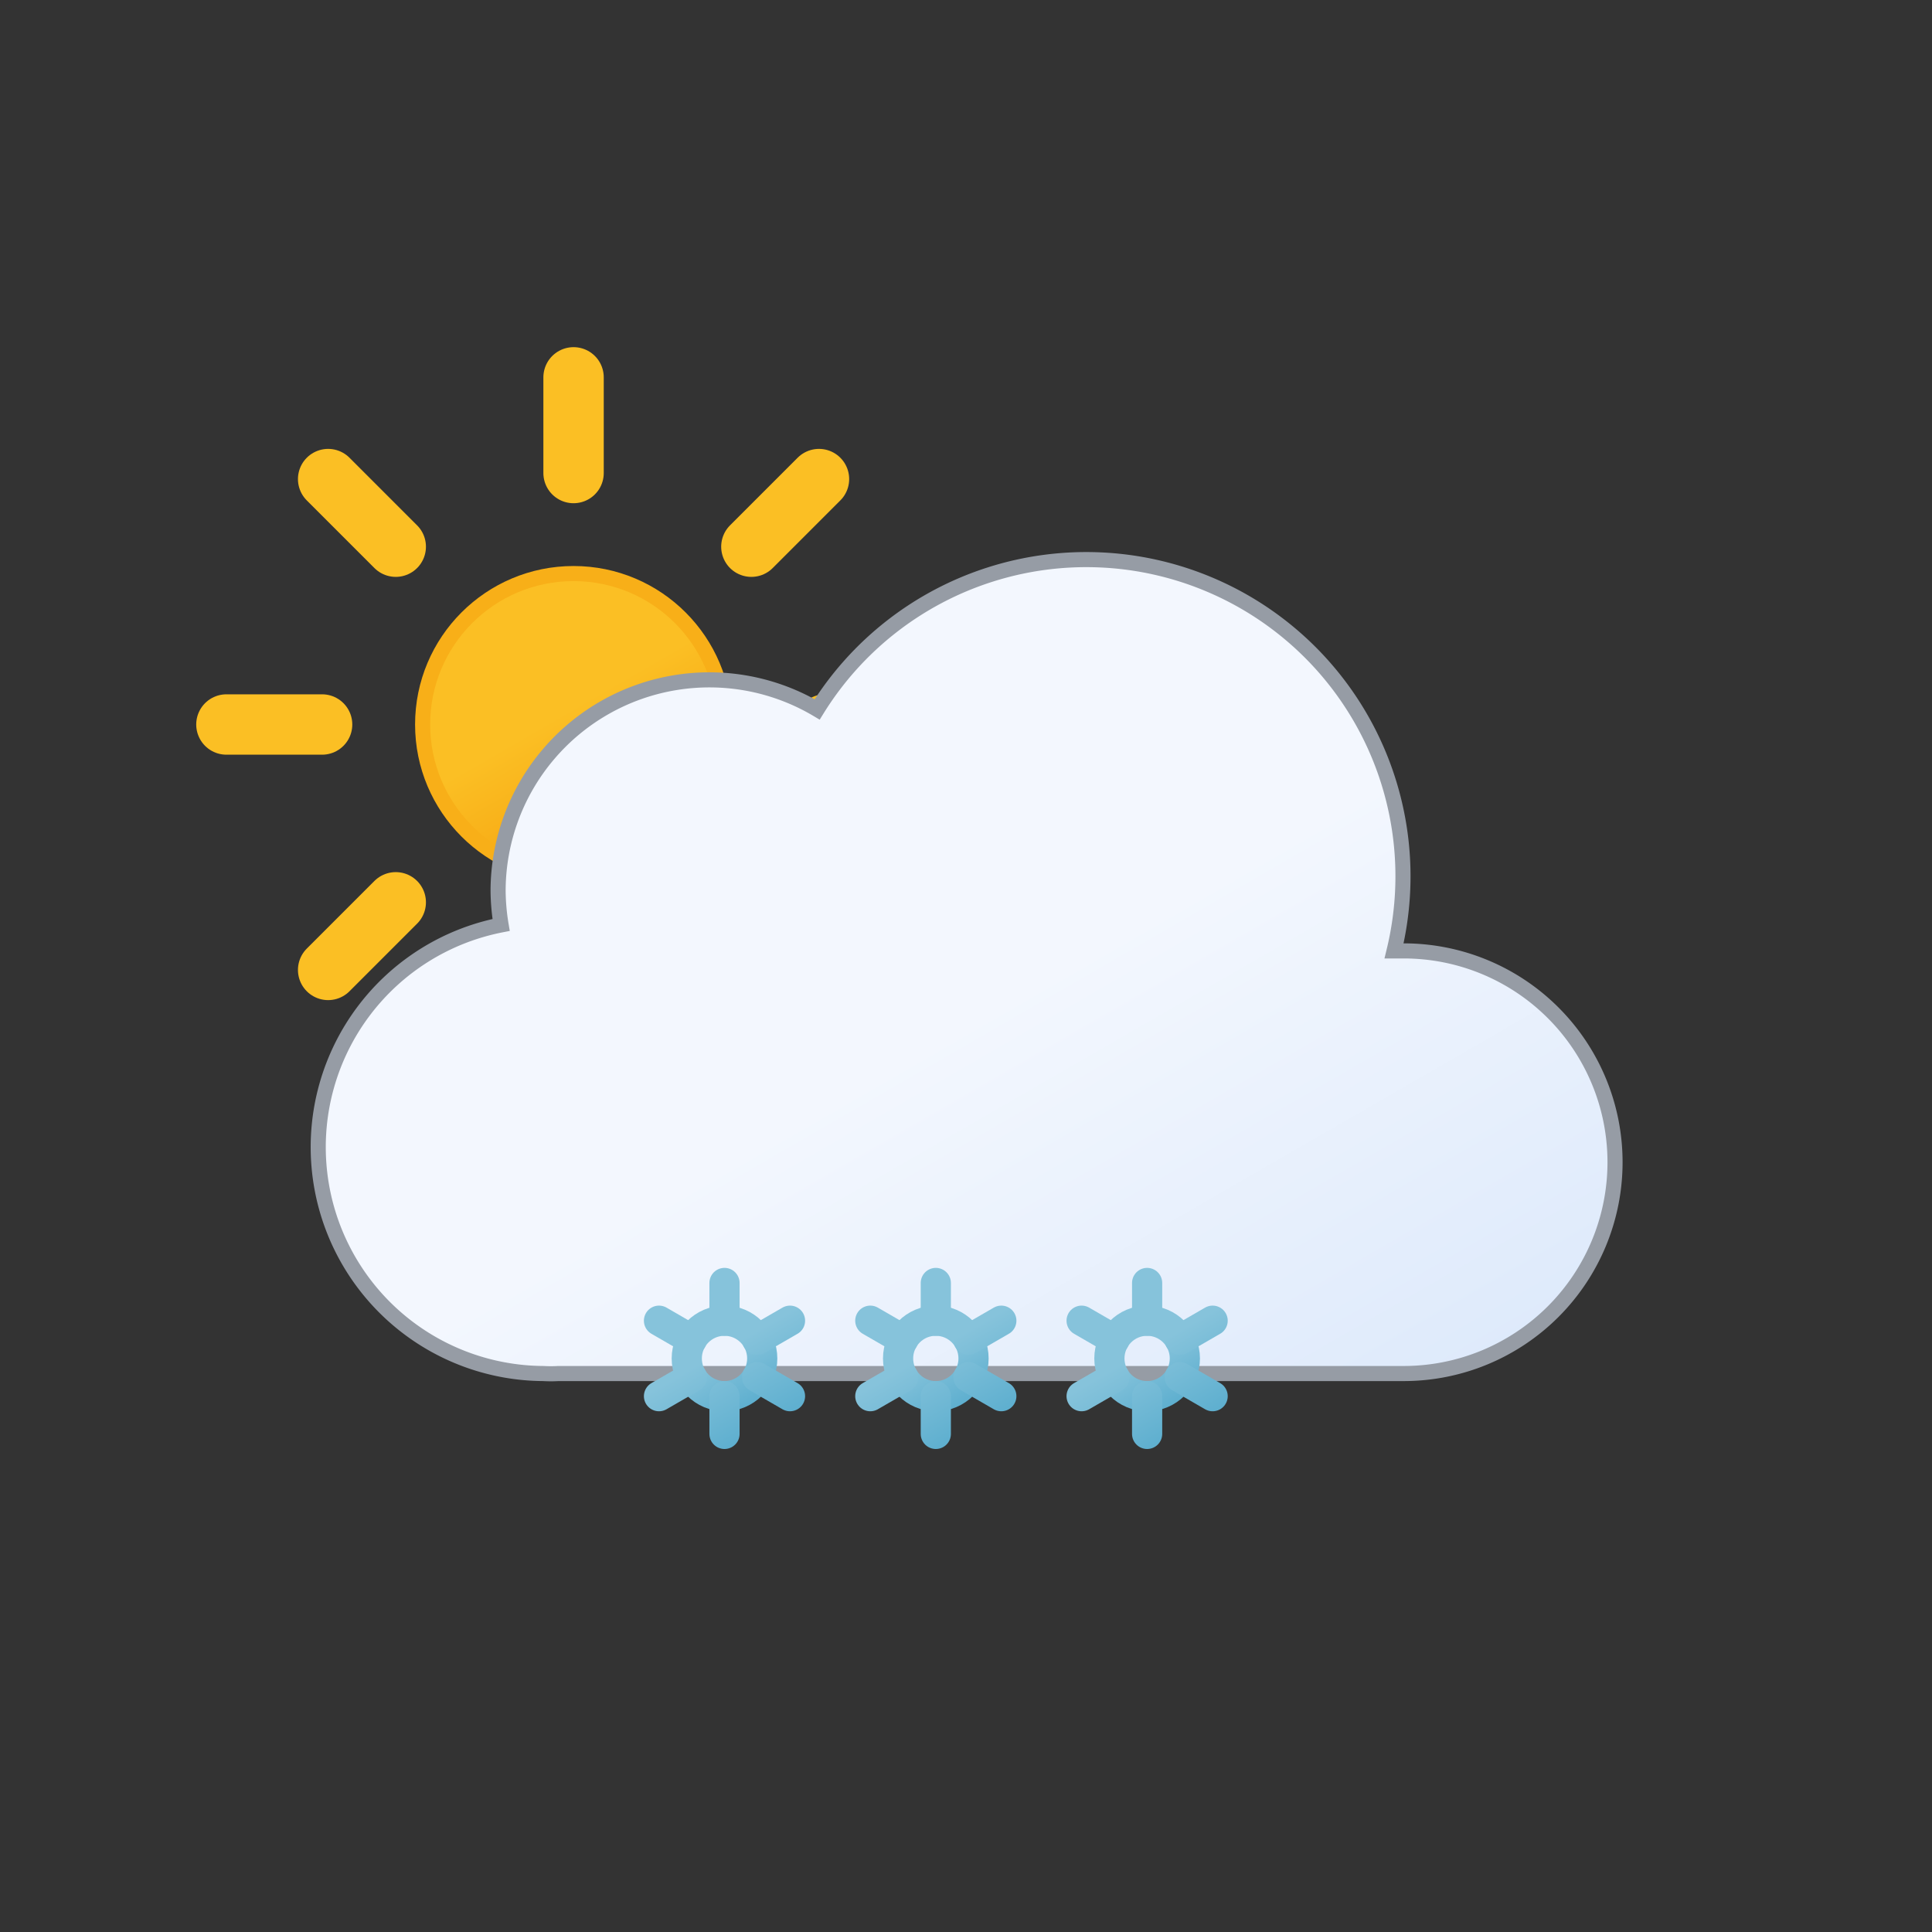 <svg viewBox="0 0 64 64" xmlns="http://www.w3.org/2000/svg" xmlns:xlink="http://www.w3.org/1999/xlink">
	<rect x="0" y="0" width="64" height="64" fill="#333333" stroke="none"/>
	<defs>
		<linearGradient gradientUnits="userSpaceOnUse" id="b" x1="16.5" x2="21.5" y1="19.67" y2="28.33">
			<stop offset="0" stop-color="#fbbf24" />
			<stop offset=".45" stop-color="#fbbf24" />
			<stop offset="1" stop-color="#f59e0b" />
		</linearGradient>
		<linearGradient gradientUnits="userSpaceOnUse" id="c" x1="22.56" x2="39.2" y1="21.96" y2="50.8">
			<stop offset="0" stop-color="#f3f7fe" />
			<stop offset=".45" stop-color="#f3f7fe" />
			<stop offset="1" stop-color="#deeafb" />
		</linearGradient>
		<linearGradient gradientUnits="userSpaceOnUse" id="a" x1="30.12" x2="31.88" y1="43.48" y2="46.52">
			<stop offset="0" stop-color="#86c3db" />
			<stop offset=".45" stop-color="#86c3db" />
			<stop offset="1" stop-color="#5eafcf" />
		</linearGradient>
		<linearGradient id="d" x1="29.67" x2="32.33" xlink:href="#a" y1="42.69" y2="47.31" />
		<linearGradient id="e" x1="23.12" x2="24.88" xlink:href="#a" y1="43.48" y2="46.52" />
		<linearGradient id="f" x1="22.67" x2="25.33" xlink:href="#a" y1="42.69" y2="47.31" />
		<linearGradient id="g" x1="37.12" x2="38.88" xlink:href="#a" y1="43.48" y2="46.52" />
		<linearGradient id="h" x1="36.67" x2="39.33" xlink:href="#a" y1="42.69" y2="47.31" />
	</defs>
	<circle cx="19" cy="24" fill="url(#b)" r="5" stroke="#f8af18" stroke-miterlimit="10" stroke-width=".5" />
	<path
		d="M19 15.67V12.5m0 23v-3.17m5.89-14.22l2.24-2.24M10.87 32.13l2.24-2.24m0-11.78l-2.24-2.24m16.26 16.26l-2.24-2.24M7.5 24h3.17m19.83 0h-3.17"
		fill="none"
		stroke="#fbbf24"
		stroke-linecap="round"
		stroke-miterlimit="10"
		stroke-width="2"
	>
		<animateTransform
			attributeName="transform"
			dur="45s"
			repeatCount="indefinite"
			type="rotate"
			values="0 19 24; 360 19 24"
		/>
	</path>
	<path
		d="M46.5 31.5h-.32a10.49 10.49 0 00-19.11-8 7 7 0 00-10.57 6 7.21 7.21 0 00.1 1.14A7.5 7.5 0 0018 45.5a4.19 4.19 0 00.5 0v0h28a7 7 0 000-14z"
		fill="url(#c)"
		stroke="#969ca5"
		stroke-miterlimit="10"
		stroke-width=".5"
	/>
	<g>
		<circle cx="31" cy="45" fill="none" r="1.25" stroke="url(#a)" stroke-miterlimit="10" />
		<path
			d="M33.17 46.25l-1.09-.63m-2.16-1.24l-1.09-.63M31 42.5v1.25m0 3.75v-1.25m-1.08-.63l-1.09.63m4.34-2.5l-1.09.63"
			fill="none"
			stroke="url(#d)"
			stroke-linecap="round"
			stroke-miterlimit="10"
		/>
		<animateTransform
			additive="sum"
			attributeName="transform"
			dur="4s"
			repeatCount="indefinite"
			type="translate"
			values="-1 -6; 1 12"
		/>
		<animateTransform
			additive="sum"
			attributeName="transform"
			dur="9s"
			repeatCount="indefinite"
			type="rotate"
			values="0 31 45; 360 31 45"
		/>
		<animate attributeName="opacity" dur="4s" repeatCount="indefinite" values="0;1;1;1;0" />
	</g>
	<g>
		<circle cx="24" cy="45" fill="none" r="1.25" stroke="url(#e)" stroke-miterlimit="10" />
		<path
			d="M26.17 46.25l-1.09-.63m-2.16-1.24l-1.09-.63M24 42.5v1.25m0 3.75v-1.25m-1.08-.63l-1.09.63m4.34-2.5l-1.09.63"
			fill="none"
			stroke="url(#f)"
			stroke-linecap="round"
			stroke-miterlimit="10"
		/>
		<animateTransform
			additive="sum"
			attributeName="transform"
			begin="-2s"
			dur="4s"
			repeatCount="indefinite"
			type="translate"
			values="1 -6; -1 12"
		/>
		<animateTransform
			additive="sum"
			attributeName="transform"
			dur="9s"
			repeatCount="indefinite"
			type="rotate"
			values="0 24 45; 360 24 45"
		/>
		<animate attributeName="opacity" begin="-2s" dur="4s" repeatCount="indefinite" values="0;1;1;1;0" />
	</g>
	<g>
		<circle cx="38" cy="45" fill="none" r="1.25" stroke="url(#g)" stroke-miterlimit="10" />
		<path
			d="M40.17 46.25l-1.09-.63m-2.16-1.24l-1.09-.63M38 42.5v1.25m0 3.75v-1.25m-1.08-.63l-1.09.63m4.34-2.5l-1.09.63"
			fill="none"
			stroke="url(#h)"
			stroke-linecap="round"
			stroke-miterlimit="10"
		/>
		<animateTransform
			additive="sum"
			attributeName="transform"
			begin="-1s"
			dur="4s"
			repeatCount="indefinite"
			type="translate"
			values="1 -6; -1 12"
		/>
		<animateTransform
			additive="sum"
			attributeName="transform"
			dur="9s"
			repeatCount="indefinite"
			type="rotate"
			values="0 38 45; 360 38 45"
		/>
		<animate attributeName="opacity" begin="-1s" dur="4s" repeatCount="indefinite" values="0;1;1;1;0" />
	</g>
</svg>